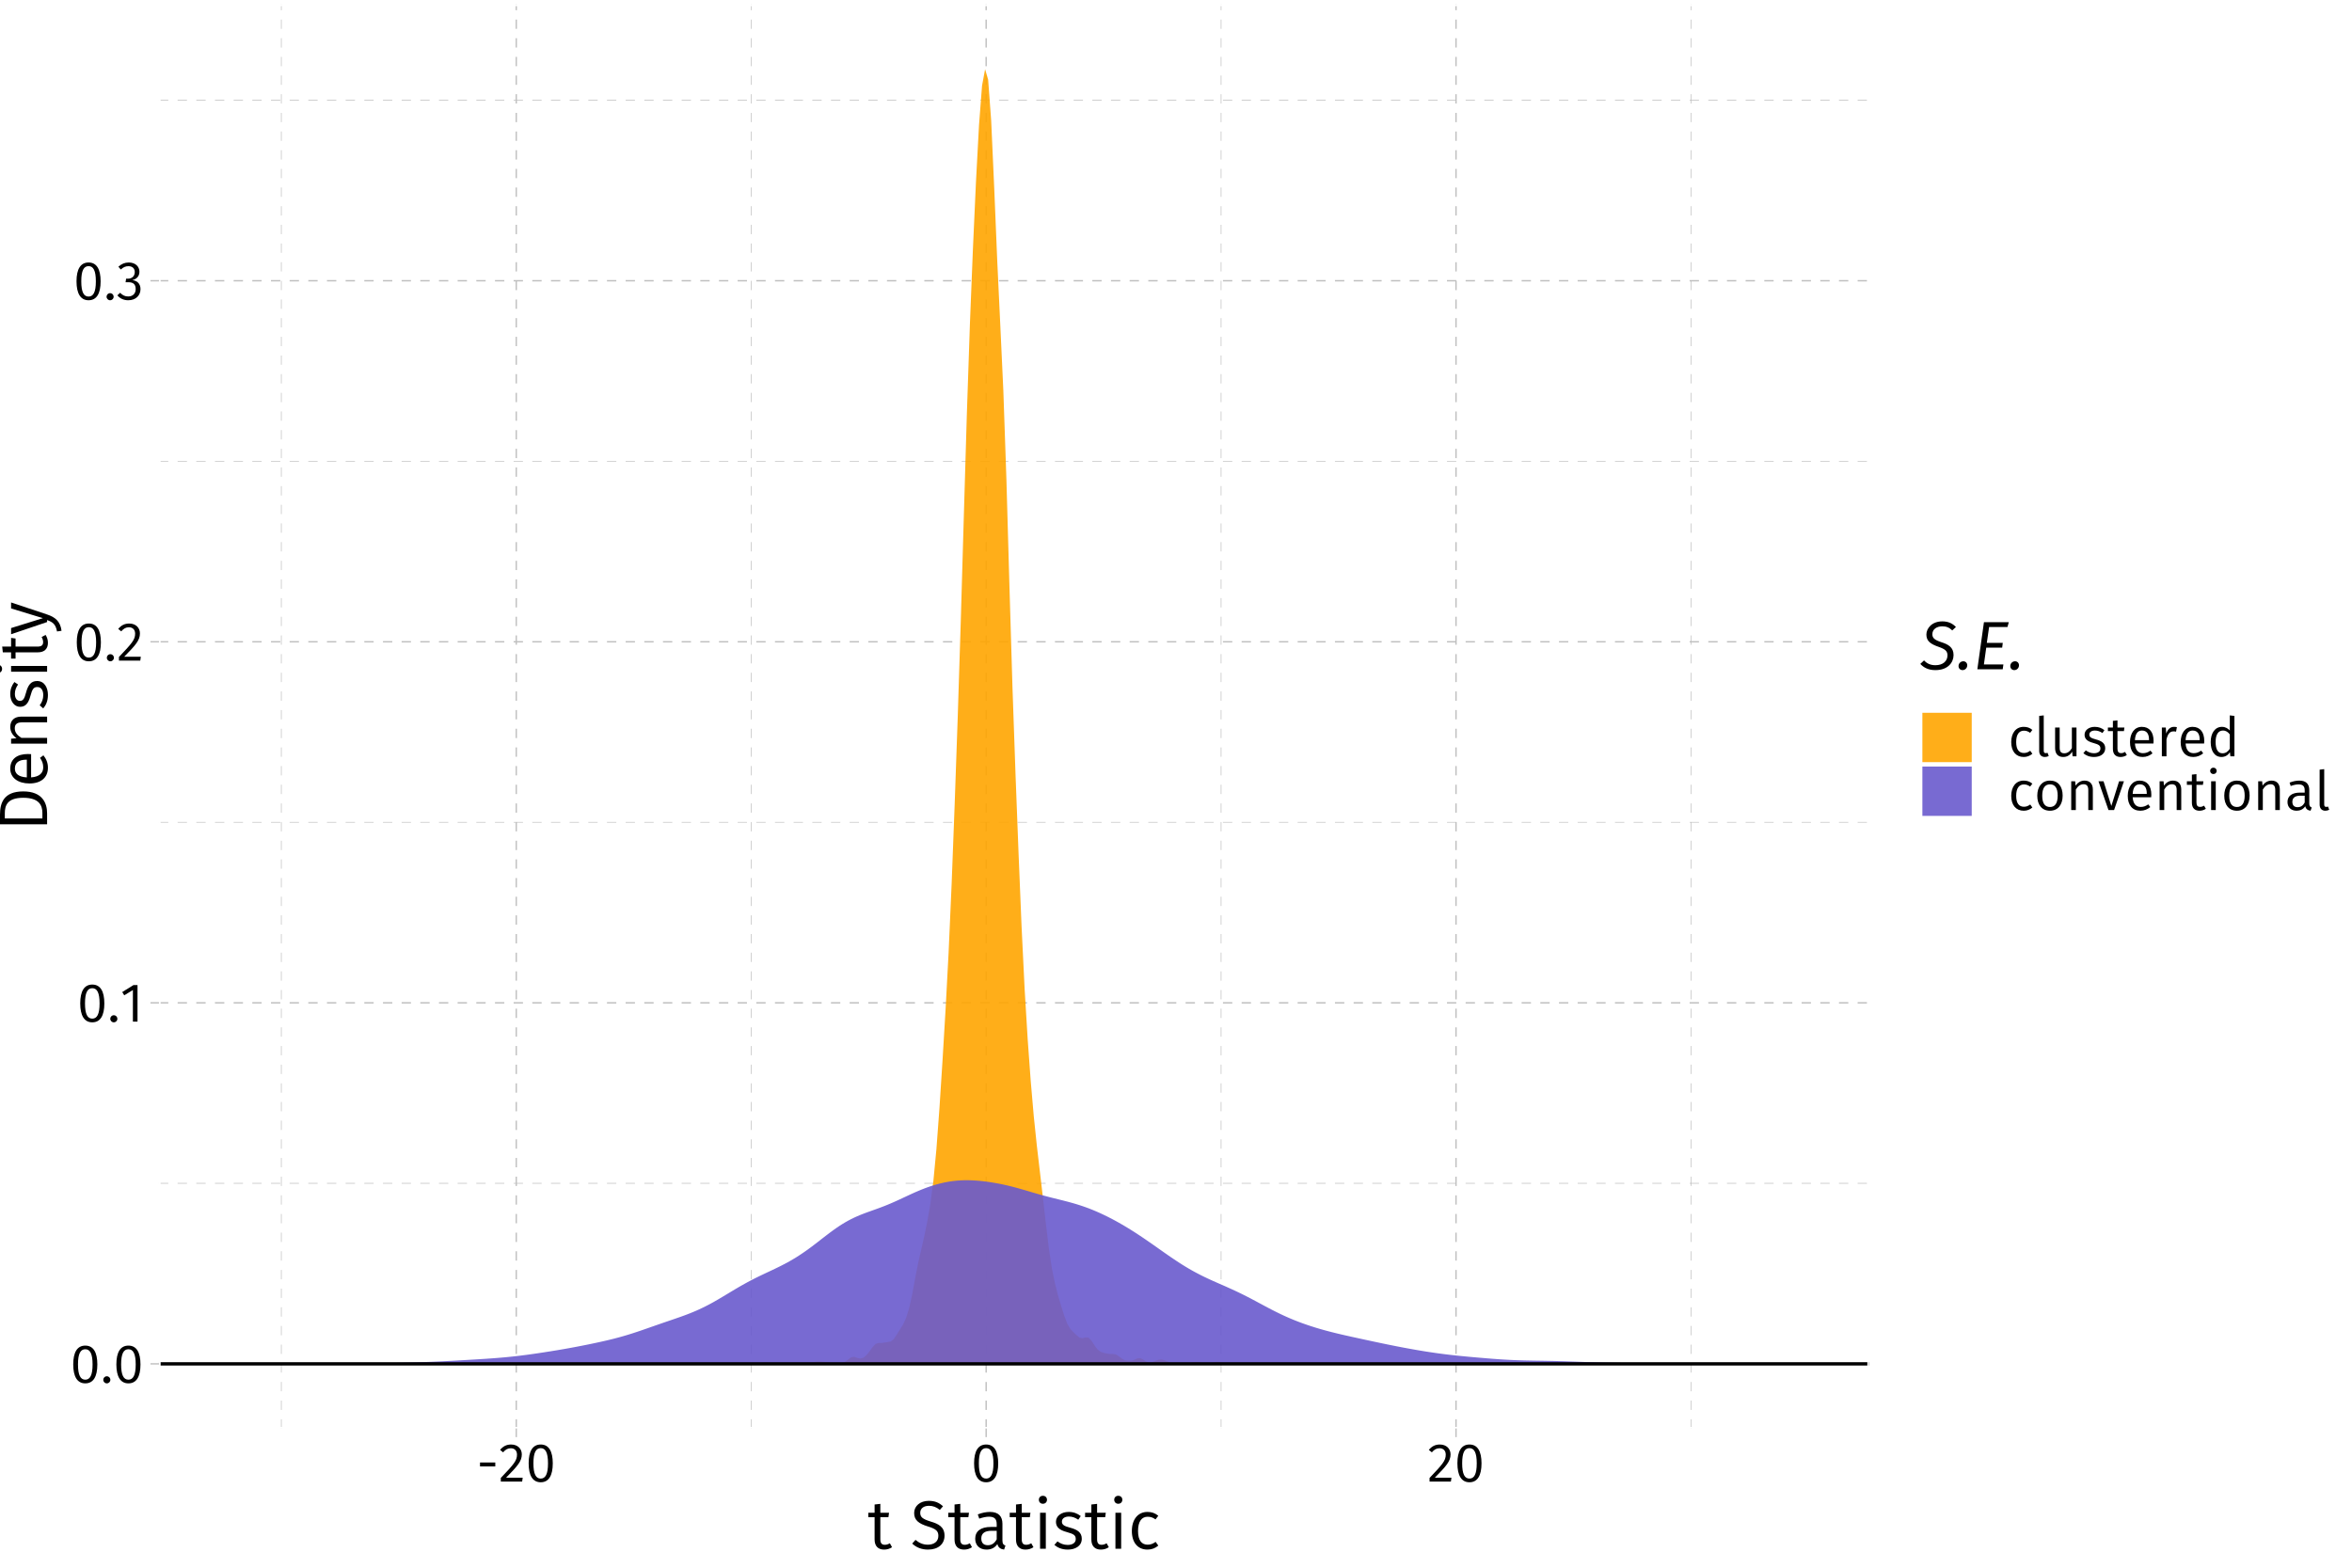 <?xml version="1.0" encoding="UTF-8"?>
<svg xmlns="http://www.w3.org/2000/svg" xmlns:xlink="http://www.w3.org/1999/xlink" width="756pt" height="504pt" viewBox="0 0 756 504" version="1.1">
<defs>
<g>
<symbol overflow="visible" id="glyph0-0">
<path style="stroke:none;" d="M 9.547 -18.469 L 2.156 -18.469 L 2.156 6.156 L 9.547 6.156 Z M 8.609 -17.562 L 8.609 5.25 L 3.125 5.25 L 3.125 -17.562 Z M 5.703 -7.938 C 5.016 -7.938 4.062 -7.719 4.062 -7.25 C 4.062 -7.016 4.219 -6.844 4.484 -6.844 C 4.562 -6.844 4.625 -6.859 4.719 -6.891 C 5.016 -7.031 5.266 -7.094 5.625 -7.094 C 6.516 -7.094 6.703 -6.562 6.703 -5.875 C 6.703 -4.938 6.375 -4.594 5.109 -4.516 L 5.109 -3.047 C 5.109 -2.781 5.312 -2.625 5.547 -2.625 C 5.75 -2.625 5.984 -2.781 5.984 -3.047 L 5.984 -3.828 C 7.156 -4.016 7.656 -4.688 7.656 -5.906 C 7.656 -6.969 7.219 -7.938 5.703 -7.938 Z M 5.547 -2.109 C 5.188 -2.109 4.922 -1.844 4.922 -1.5 C 4.922 -1.125 5.188 -0.844 5.547 -0.844 C 5.891 -0.844 6.156 -1.125 6.156 -1.5 C 6.156 -1.844 5.891 -2.109 5.547 -2.109 Z M 5.547 -2.109 "/>
</symbol>
<symbol overflow="visible" id="glyph0-1">
<path style="stroke:none;" d="M 4.891 -11.922 C 2.312 -11.922 1.016 -9.797 1.016 -5.875 C 1.016 -1.953 2.312 0.219 4.891 0.219 C 7.484 0.219 8.766 -1.953 8.766 -5.859 C 8.766 -9.781 7.484 -11.922 4.891 -11.922 Z M 4.891 -10.75 C 6.406 -10.75 7.234 -9.359 7.234 -5.859 C 7.234 -2.375 6.406 -0.969 4.891 -0.969 C 3.359 -0.969 2.547 -2.375 2.547 -5.875 C 2.547 -9.359 3.359 -10.75 4.891 -10.75 Z M 4.891 -10.75 "/>
</symbol>
<symbol overflow="visible" id="glyph0-2">
<path style="stroke:none;" d="M 2.016 -2.062 C 1.391 -2.062 0.891 -1.547 0.891 -0.938 C 0.891 -0.297 1.391 0.219 2.016 0.219 C 2.688 0.219 3.172 -0.297 3.172 -0.938 C 3.172 -1.547 2.688 -2.062 2.016 -2.062 Z M 2.016 -2.062 "/>
</symbol>
<symbol overflow="visible" id="glyph0-3">
<path style="stroke:none;" d="M 5.562 -11.75 L 4.25 -11.75 L 0.656 -9.516 L 1.297 -8.469 L 4.078 -10.172 L 4.078 0 L 5.562 0 Z M 5.562 -11.75 "/>
</symbol>
<symbol overflow="visible" id="glyph0-4">
<path style="stroke:none;" d="M 4 -11.922 C 2.531 -11.922 1.422 -11.344 0.469 -10.188 L 1.438 -9.406 C 2.219 -10.297 2.906 -10.719 3.922 -10.719 C 5.109 -10.719 5.906 -9.953 5.906 -8.672 C 5.906 -6.719 4.891 -5.578 0.703 -1.172 L 0.703 0 L 7.562 0 L 7.734 -1.25 L 2.391 -1.25 C 6.062 -4.984 7.453 -6.516 7.453 -8.75 C 7.453 -10.562 6.125 -11.922 4 -11.922 Z M 4 -11.922 "/>
</symbol>
<symbol overflow="visible" id="glyph0-5">
<path style="stroke:none;" d="M 3.938 -11.922 C 2.672 -11.922 1.594 -11.469 0.609 -10.562 L 1.391 -9.672 C 2.203 -10.422 2.922 -10.734 3.859 -10.734 C 5.078 -10.734 5.875 -10.031 5.875 -8.875 C 5.875 -7.438 4.875 -6.719 3.688 -6.719 L 3.094 -6.719 L 2.922 -5.578 L 3.781 -5.578 C 5.25 -5.578 6.172 -5.047 6.172 -3.375 C 6.172 -1.953 5.266 -1 3.734 -1 C 2.766 -1 1.969 -1.359 1.172 -2.188 L 0.281 -1.359 C 1.172 -0.297 2.375 0.219 3.781 0.219 C 6.188 0.219 7.719 -1.312 7.719 -3.375 C 7.719 -5.172 6.547 -6.125 5.062 -6.25 C 6.391 -6.547 7.375 -7.438 7.375 -8.953 C 7.375 -10.562 6.141 -11.922 3.938 -11.922 Z M 3.938 -11.922 "/>
</symbol>
<symbol overflow="visible" id="glyph0-6">
<path style="stroke:none;" d="M 1.094 -4.875 L 6 -4.875 L 6 -6.141 L 1.094 -6.141 Z M 1.094 -4.875 "/>
</symbol>
<symbol overflow="visible" id="glyph0-7">
<path style="stroke:none;" d="M 5.047 -9.469 C 2.562 -9.469 1.031 -7.516 1.031 -4.562 C 1.031 -1.562 2.594 0.219 5.047 0.219 C 6.109 0.219 7.031 -0.141 7.828 -0.812 L 7.141 -1.781 C 6.453 -1.297 5.891 -1.062 5.109 -1.062 C 3.594 -1.062 2.625 -2.109 2.625 -4.578 C 2.625 -7.062 3.594 -8.234 5.109 -8.234 C 5.891 -8.234 6.484 -8 7.109 -7.547 L 7.828 -8.484 C 6.984 -9.188 6.125 -9.469 5.047 -9.469 Z M 5.047 -9.469 "/>
</symbol>
<symbol overflow="visible" id="glyph0-8">
<path style="stroke:none;" d="M 3.484 0.219 C 3.938 0.219 4.375 0.094 4.719 -0.094 L 4.328 -1.125 C 4.156 -1.062 3.953 -1.016 3.734 -1.016 C 3.297 -1.016 3.109 -1.281 3.109 -1.797 L 3.109 -13.156 L 1.641 -12.984 L 1.641 -1.766 C 1.641 -0.469 2.359 0.219 3.484 0.219 Z M 3.484 0.219 "/>
</symbol>
<symbol overflow="visible" id="glyph0-9">
<path style="stroke:none;" d="M 8.516 -9.25 L 7.031 -9.25 L 7.031 -2.625 C 6.453 -1.656 5.688 -0.969 4.625 -0.969 C 3.578 -0.969 3.109 -1.453 3.109 -2.781 L 3.109 -9.25 L 1.641 -9.25 L 1.641 -2.625 C 1.641 -0.812 2.594 0.219 4.219 0.219 C 5.562 0.219 6.438 -0.375 7.125 -1.5 L 7.25 0 L 8.516 0 Z M 8.516 -9.25 "/>
</symbol>
<symbol overflow="visible" id="glyph0-10">
<path style="stroke:none;" d="M 4.172 -9.469 C 2.281 -9.469 0.891 -8.406 0.891 -6.953 C 0.891 -5.641 1.688 -4.828 3.672 -4.297 C 5.5 -3.797 5.984 -3.453 5.984 -2.484 C 5.984 -1.547 5.156 -0.984 3.922 -0.984 C 2.891 -0.984 2.047 -1.344 1.281 -1.906 L 0.5 -1 C 1.297 -0.297 2.391 0.219 3.953 0.219 C 5.828 0.219 7.531 -0.688 7.531 -2.562 C 7.531 -4.188 6.438 -4.922 4.484 -5.438 C 2.953 -5.844 2.422 -6.188 2.422 -6.984 C 2.422 -7.781 3.125 -8.281 4.219 -8.281 C 5.109 -8.281 5.812 -8.016 6.641 -7.484 L 7.266 -8.406 C 6.391 -9.078 5.438 -9.469 4.172 -9.469 Z M 4.172 -9.469 "/>
</symbol>
<symbol overflow="visible" id="glyph0-11">
<path style="stroke:none;" d="M 5.719 -1.406 C 5.266 -1.141 4.875 -1.016 4.438 -1.016 C 3.609 -1.016 3.266 -1.484 3.266 -2.453 L 3.266 -8.109 L 5.344 -8.109 L 5.5 -9.25 L 3.266 -9.25 L 3.266 -11.547 L 1.797 -11.391 L 1.797 -9.25 L 0.188 -9.25 L 0.188 -8.109 L 1.797 -8.109 L 1.797 -2.375 C 1.797 -0.688 2.703 0.219 4.234 0.219 C 5.016 0.219 5.688 0 6.281 -0.406 Z M 5.719 -1.406 "/>
</symbol>
<symbol overflow="visible" id="glyph0-12">
<path style="stroke:none;" d="M 8.609 -4.922 C 8.609 -7.719 7.312 -9.469 4.844 -9.469 C 2.484 -9.469 1.031 -7.438 1.031 -4.547 C 1.031 -1.594 2.531 0.219 5.078 0.219 C 6.344 0.219 7.375 -0.234 8.266 -0.953 L 7.625 -1.828 C 6.812 -1.266 6.125 -1 5.188 -1 C 3.781 -1 2.766 -1.875 2.609 -4.109 L 8.562 -4.109 C 8.578 -4.312 8.609 -4.609 8.609 -4.922 Z M 7.141 -5.203 L 2.609 -5.203 C 2.734 -7.375 3.594 -8.281 4.875 -8.281 C 6.406 -8.281 7.141 -7.219 7.141 -5.344 Z M 7.141 -5.203 "/>
</symbol>
<symbol overflow="visible" id="glyph0-13">
<path style="stroke:none;" d="M 5.625 -9.469 C 4.484 -9.469 3.625 -8.75 3.125 -7.312 L 2.984 -9.25 L 1.719 -9.25 L 1.719 0 L 3.203 0 L 3.203 -5.422 C 3.625 -7.203 4.297 -8.016 5.469 -8.016 C 5.812 -8.016 6 -7.984 6.281 -7.922 L 6.547 -9.359 C 6.281 -9.438 5.953 -9.469 5.625 -9.469 Z M 5.625 -9.469 "/>
</symbol>
<symbol overflow="visible" id="glyph0-14">
<path style="stroke:none;" d="M 7.266 -13.156 L 7.266 -8.297 C 6.672 -8.938 5.875 -9.469 4.75 -9.469 C 2.484 -9.469 1.125 -7.422 1.125 -4.594 C 1.125 -1.688 2.375 0.219 4.609 0.219 C 5.781 0.219 6.719 -0.391 7.297 -1.297 L 7.453 0 L 8.75 0 L 8.75 -12.984 Z M 4.906 -0.969 C 3.516 -0.969 2.703 -2.141 2.703 -4.609 C 2.703 -7.078 3.625 -8.281 5.062 -8.281 C 6.031 -8.281 6.703 -7.797 7.266 -7.031 L 7.266 -2.422 C 6.656 -1.5 5.984 -0.969 4.906 -0.969 Z M 4.906 -0.969 "/>
</symbol>
<symbol overflow="visible" id="glyph0-15">
<path style="stroke:none;" d="M 5.125 -9.469 C 2.531 -9.469 1.031 -7.516 1.031 -4.609 C 1.031 -1.672 2.516 0.219 5.109 0.219 C 7.688 0.219 9.188 -1.734 9.188 -4.641 C 9.188 -7.594 7.719 -9.469 5.125 -9.469 Z M 5.125 -8.266 C 6.719 -8.266 7.594 -7.094 7.594 -4.641 C 7.594 -2.156 6.703 -0.984 5.109 -0.984 C 3.5 -0.984 2.625 -2.156 2.625 -4.609 C 2.625 -7.094 3.531 -8.266 5.125 -8.266 Z M 5.125 -8.266 "/>
</symbol>
<symbol overflow="visible" id="glyph0-16">
<path style="stroke:none;" d="M 6.016 -9.469 C 4.766 -9.469 3.797 -8.812 3.109 -7.859 L 2.984 -9.25 L 1.719 -9.25 L 1.719 0 L 3.203 0 L 3.203 -6.594 C 3.828 -7.625 4.578 -8.297 5.672 -8.297 C 6.609 -8.297 7.203 -7.844 7.203 -6.422 L 7.203 0 L 8.672 0 L 8.672 -6.641 C 8.672 -8.391 7.703 -9.469 6.016 -9.469 Z M 6.016 -9.469 "/>
</symbol>
<symbol overflow="visible" id="glyph0-17">
<path style="stroke:none;" d="M 8.375 -9.25 L 6.812 -9.25 L 4.328 -1.312 L 1.812 -9.25 L 0.188 -9.25 L 3.406 0 L 5.203 0 Z M 8.375 -9.25 "/>
</symbol>
<symbol overflow="visible" id="glyph0-18">
<path style="stroke:none;" d="M 2.453 -13.625 C 1.828 -13.625 1.406 -13.172 1.406 -12.594 C 1.406 -12.016 1.828 -11.578 2.453 -11.578 C 3.078 -11.578 3.5 -12.016 3.5 -12.594 C 3.5 -13.172 3.078 -13.625 2.453 -13.625 Z M 3.203 -9.25 L 1.719 -9.25 L 1.719 0 L 3.203 0 Z M 3.203 -9.25 "/>
</symbol>
<symbol overflow="visible" id="glyph0-19">
<path style="stroke:none;" d="M 7.844 -2.125 L 7.844 -6.422 C 7.844 -8.344 6.844 -9.469 4.641 -9.469 C 3.625 -9.469 2.625 -9.25 1.516 -8.828 L 1.875 -7.734 C 2.828 -8.078 3.672 -8.25 4.375 -8.25 C 5.719 -8.25 6.375 -7.719 6.375 -6.344 L 6.375 -5.609 L 4.859 -5.609 C 2.328 -5.609 0.844 -4.562 0.844 -2.594 C 0.844 -0.938 1.938 0.219 3.766 0.219 C 4.906 0.219 5.891 -0.234 6.547 -1.219 C 6.797 -0.281 7.375 0.094 8.266 0.219 L 8.625 -0.828 C 8.125 -1 7.844 -1.266 7.844 -2.125 Z M 4.094 -0.922 C 2.984 -0.922 2.406 -1.531 2.406 -2.656 C 2.406 -3.969 3.328 -4.625 5.047 -4.625 L 6.375 -4.625 L 6.375 -2.422 C 5.844 -1.422 5.109 -0.922 4.094 -0.922 Z M 4.094 -0.922 "/>
</symbol>
<symbol overflow="visible" id="glyph1-0">
<path style="stroke:none;" d="M 11.953 -23.094 L 2.703 -23.094 L 2.703 7.703 L 11.953 7.703 Z M 10.766 -21.953 L 10.766 6.562 L 3.922 6.562 L 3.922 -21.953 Z M 7.125 -9.922 C 6.266 -9.922 5.078 -9.656 5.078 -9.062 C 5.078 -8.781 5.281 -8.562 5.609 -8.562 C 5.703 -8.562 5.781 -8.578 5.891 -8.625 C 6.266 -8.797 6.578 -8.859 7.047 -8.859 C 8.141 -8.859 8.375 -8.203 8.375 -7.344 C 8.375 -6.188 7.969 -5.734 6.375 -5.656 L 6.375 -3.812 C 6.375 -3.469 6.641 -3.281 6.938 -3.281 C 7.188 -3.281 7.484 -3.469 7.484 -3.812 L 7.484 -4.797 C 8.953 -5.016 9.562 -5.859 9.562 -7.391 C 9.562 -8.719 9.016 -9.922 7.125 -9.922 Z M 6.938 -2.641 C 6.484 -2.641 6.156 -2.312 6.156 -1.875 C 6.156 -1.406 6.484 -1.062 6.938 -1.062 C 7.375 -1.062 7.703 -1.406 7.703 -1.875 C 7.703 -2.312 7.375 -2.641 6.938 -2.641 Z M 6.938 -2.641 "/>
</symbol>
<symbol overflow="visible" id="glyph1-1">
<path style="stroke:none;" d="M 7.156 -1.766 C 6.578 -1.438 6.094 -1.281 5.547 -1.281 C 4.516 -1.281 4.094 -1.844 4.094 -3.062 L 4.094 -10.141 L 6.688 -10.141 L 6.891 -11.578 L 4.094 -11.578 L 4.094 -14.438 L 2.25 -14.234 L 2.25 -11.578 L 0.234 -11.578 L 0.234 -10.141 L 2.25 -10.141 L 2.25 -2.969 C 2.25 -0.859 3.391 0.266 5.297 0.266 C 6.266 0.266 7.109 0 7.859 -0.5 Z M 7.156 -1.766 "/>
</symbol>
<symbol overflow="visible" id="glyph1-2">
<path style="stroke:none;" d=""/>
</symbol>
<symbol overflow="visible" id="glyph1-3">
<path style="stroke:none;" d="M 5.922 -15.406 C 3.172 -15.406 1.234 -13.766 1.234 -11.5 C 1.234 -9.203 2.703 -8.078 5.672 -7.172 C 8.266 -6.375 9.016 -5.703 9.016 -4.141 C 9.016 -2.266 7.531 -1.312 5.672 -1.312 C 4 -1.312 2.812 -1.906 1.672 -2.859 L 0.609 -1.672 C 1.875 -0.469 3.547 0.266 5.703 0.266 C 9.016 0.266 11 -1.562 11 -4.203 C 11 -7.047 9.047 -8.016 6.562 -8.75 C 3.828 -9.594 3.188 -10.234 3.188 -11.578 C 3.188 -13.047 4.406 -13.812 6 -13.812 C 7.281 -13.812 8.344 -13.422 9.484 -12.5 L 10.516 -13.656 C 9.281 -14.781 7.984 -15.406 5.922 -15.406 Z M 5.922 -15.406 "/>
</symbol>
<symbol overflow="visible" id="glyph1-4">
<path style="stroke:none;" d="M 9.812 -2.656 L 9.812 -8.031 C 9.812 -10.422 8.562 -11.844 5.812 -11.844 C 4.531 -11.844 3.281 -11.578 1.891 -11.047 L 2.359 -9.688 C 3.547 -10.094 4.594 -10.312 5.484 -10.312 C 7.156 -10.312 7.969 -9.656 7.969 -7.938 L 7.969 -7.016 L 6.078 -7.016 C 2.906 -7.016 1.062 -5.703 1.062 -3.234 C 1.062 -1.172 2.422 0.266 4.703 0.266 C 6.141 0.266 7.375 -0.281 8.188 -1.516 C 8.484 -0.359 9.219 0.109 10.344 0.266 L 10.781 -1.031 C 10.156 -1.25 9.812 -1.578 9.812 -2.656 Z M 5.125 -1.141 C 3.734 -1.141 3.016 -1.906 3.016 -3.328 C 3.016 -4.969 4.156 -5.781 6.312 -5.781 L 7.969 -5.781 L 7.969 -3.031 C 7.297 -1.781 6.375 -1.141 5.125 -1.141 Z M 5.125 -1.141 "/>
</symbol>
<symbol overflow="visible" id="glyph1-5">
<path style="stroke:none;" d="M 3.062 -17.031 C 2.281 -17.031 1.766 -16.484 1.766 -15.75 C 1.766 -15.031 2.281 -14.469 3.062 -14.469 C 3.844 -14.469 4.375 -15.031 4.375 -15.75 C 4.375 -16.484 3.844 -17.031 3.062 -17.031 Z M 4 -11.578 L 2.156 -11.578 L 2.156 0 L 4 0 Z M 4 -11.578 "/>
</symbol>
<symbol overflow="visible" id="glyph1-6">
<path style="stroke:none;" d="M 5.219 -11.844 C 2.859 -11.844 1.125 -10.516 1.125 -8.688 C 1.125 -7.062 2.109 -6.031 4.594 -5.375 C 6.891 -4.75 7.484 -4.312 7.484 -3.109 C 7.484 -1.938 6.453 -1.234 4.906 -1.234 C 3.609 -1.234 2.547 -1.672 1.609 -2.375 L 0.609 -1.25 C 1.625 -0.375 2.984 0.266 4.953 0.266 C 7.281 0.266 9.422 -0.859 9.422 -3.219 C 9.422 -5.234 8.047 -6.156 5.609 -6.797 C 3.703 -7.297 3.031 -7.75 3.031 -8.734 C 3.031 -9.719 3.922 -10.359 5.281 -10.359 C 6.375 -10.359 7.266 -10.031 8.297 -9.344 L 9.094 -10.516 C 7.984 -11.359 6.797 -11.844 5.219 -11.844 Z M 5.219 -11.844 "/>
</symbol>
<symbol overflow="visible" id="glyph1-7">
<path style="stroke:none;" d="M 6.312 -11.844 C 3.219 -11.844 1.297 -9.391 1.297 -5.703 C 1.297 -1.953 3.234 0.266 6.312 0.266 C 7.641 0.266 8.797 -0.172 9.797 -1.016 L 8.938 -2.219 C 8.078 -1.625 7.375 -1.312 6.375 -1.312 C 4.484 -1.312 3.281 -2.641 3.281 -5.719 C 3.281 -8.828 4.484 -10.297 6.375 -10.297 C 7.375 -10.297 8.125 -10.016 8.891 -9.438 L 9.797 -10.609 C 8.734 -11.484 7.656 -11.844 6.312 -11.844 Z M 6.312 -11.844 "/>
</symbol>
<symbol overflow="visible" id="glyph2-0">
<path style="stroke:none;" d="M -23.094 -11.953 L -23.094 -2.703 L 7.703 -2.703 L 7.703 -11.953 Z M -21.953 -10.766 L 6.562 -10.766 L 6.562 -3.922 L -21.953 -3.922 Z M -9.922 -7.125 C -9.922 -6.266 -9.656 -5.078 -9.062 -5.078 C -8.781 -5.078 -8.562 -5.281 -8.562 -5.609 C -8.562 -5.703 -8.578 -5.781 -8.625 -5.891 C -8.797 -6.266 -8.859 -6.578 -8.859 -7.047 C -8.859 -8.141 -8.203 -8.375 -7.344 -8.375 C -6.188 -8.375 -5.734 -7.969 -5.656 -6.375 L -3.812 -6.375 C -3.469 -6.375 -3.281 -6.641 -3.281 -6.938 C -3.281 -7.188 -3.469 -7.484 -3.812 -7.484 L -4.797 -7.484 C -5.016 -8.953 -5.859 -9.562 -7.391 -9.562 C -8.719 -9.562 -9.922 -9.016 -9.922 -7.125 Z M -2.641 -6.938 C -2.641 -6.484 -2.312 -6.156 -1.875 -6.156 C -1.406 -6.156 -1.062 -6.484 -1.062 -6.938 C -1.062 -7.375 -1.406 -7.703 -1.875 -7.703 C -2.312 -7.703 -2.641 -7.375 -2.641 -6.938 Z M -2.641 -6.938 "/>
</symbol>
<symbol overflow="visible" id="glyph2-1">
<path style="stroke:none;" d="M -15.141 -5.391 L -15.141 -2.266 L 0 -2.266 L 0 -5.781 C 0 -9.016 -1.453 -12.844 -7.656 -12.844 C -13.922 -12.844 -15.141 -9.172 -15.141 -5.391 Z M -13.594 -5.781 C -13.594 -8.25 -12.875 -10.797 -7.656 -10.797 C -2.578 -10.797 -1.516 -8.359 -1.516 -5.938 L -1.516 -4.156 L -13.594 -4.156 Z M -13.594 -5.781 "/>
</symbol>
<symbol overflow="visible" id="glyph2-2">
<path style="stroke:none;" d="M -6.156 -10.766 C -9.656 -10.766 -11.844 -9.156 -11.844 -6.047 C -11.844 -3.109 -9.312 -1.297 -5.672 -1.297 C -2 -1.297 0.266 -3.172 0.266 -6.359 C 0.266 -7.938 -0.281 -9.219 -1.188 -10.344 L -2.281 -9.531 C -1.578 -8.516 -1.25 -7.656 -1.25 -6.484 C -1.25 -4.734 -2.359 -3.453 -5.141 -3.25 L -5.141 -10.719 C -5.391 -10.734 -5.766 -10.766 -6.156 -10.766 Z M -6.516 -8.938 L -6.516 -3.25 C -9.219 -3.406 -10.359 -4.484 -10.359 -6.094 C -10.359 -8.016 -9.016 -8.938 -6.688 -8.938 Z M -6.516 -8.938 "/>
</symbol>
<symbol overflow="visible" id="glyph2-3">
<path style="stroke:none;" d="M -11.844 -7.531 C -11.844 -5.969 -11.016 -4.75 -9.828 -3.891 L -11.578 -3.734 L -11.578 -2.156 L 0 -2.156 L 0 -4 L -8.25 -4 C -9.531 -4.797 -10.391 -5.719 -10.391 -7.078 C -10.391 -8.266 -9.812 -9 -8.031 -9 L 0 -9 L 0 -10.844 L -8.297 -10.844 C -10.5 -10.844 -11.844 -9.641 -11.844 -7.531 Z M -11.844 -7.531 "/>
</symbol>
<symbol overflow="visible" id="glyph2-4">
<path style="stroke:none;" d="M -11.844 -5.219 C -11.844 -2.859 -10.516 -1.125 -8.688 -1.125 C -7.062 -1.125 -6.031 -2.109 -5.375 -4.594 C -4.75 -6.891 -4.312 -7.484 -3.109 -7.484 C -1.938 -7.484 -1.234 -6.453 -1.234 -4.906 C -1.234 -3.609 -1.672 -2.547 -2.375 -1.609 L -1.25 -0.609 C -0.375 -1.625 0.266 -2.984 0.266 -4.953 C 0.266 -7.281 -0.859 -9.422 -3.219 -9.422 C -5.234 -9.422 -6.156 -8.047 -6.797 -5.609 C -7.297 -3.703 -7.75 -3.031 -8.734 -3.031 C -9.719 -3.031 -10.359 -3.922 -10.359 -5.281 C -10.359 -6.375 -10.031 -7.266 -9.344 -8.297 L -10.516 -9.094 C -11.359 -7.984 -11.844 -6.797 -11.844 -5.219 Z M -11.844 -5.219 "/>
</symbol>
<symbol overflow="visible" id="glyph2-5">
<path style="stroke:none;" d="M -17.031 -3.062 C -17.031 -2.281 -16.484 -1.766 -15.75 -1.766 C -15.031 -1.766 -14.469 -2.281 -14.469 -3.062 C -14.469 -3.844 -15.031 -4.375 -15.75 -4.375 C -16.484 -4.375 -17.031 -3.844 -17.031 -3.062 Z M -11.578 -4 L -11.578 -2.156 L 0 -2.156 L 0 -4 Z M -11.578 -4 "/>
</symbol>
<symbol overflow="visible" id="glyph2-6">
<path style="stroke:none;" d="M -1.766 -7.156 C -1.438 -6.578 -1.281 -6.094 -1.281 -5.547 C -1.281 -4.516 -1.844 -4.094 -3.062 -4.094 L -10.141 -4.094 L -10.141 -6.688 L -11.578 -6.891 L -11.578 -4.094 L -14.438 -4.094 L -14.234 -2.25 L -11.578 -2.25 L -11.578 -0.234 L -10.141 -0.234 L -10.141 -2.25 L -2.969 -2.25 C -0.859 -2.25 0.266 -3.391 0.266 -5.297 C 0.266 -6.266 0 -7.109 -0.5 -7.859 Z M -1.766 -7.156 "/>
</symbol>
<symbol overflow="visible" id="glyph2-7">
<path style="stroke:none;" d="M -11.578 -10.453 L -11.578 -8.531 L -1.344 -5.406 L -11.578 -2.219 L -11.578 -0.234 L 0 -4.156 L 0 -4.797 C 1.844 -4.109 2.75 -3.469 3.188 -1.125 L 4.641 -1.344 C 4.25 -4.438 2.531 -5.734 0.062 -6.562 Z M -11.578 -10.453 "/>
</symbol>
<symbol overflow="visible" id="glyph3-0">
<path style="stroke:none;" d="M 14.297 -23.094 L 5.125 -23.094 L 0.766 7.703 L 9.938 7.703 Z M 12.938 -21.953 L 8.906 6.562 L 2.141 6.562 L 6.156 -21.953 Z M 7.562 -9.922 C 6.75 -9.922 5.594 -9.719 5.516 -9.172 C 5.453 -8.844 5.672 -8.562 6.047 -8.562 C 6.094 -8.562 6.188 -8.562 6.312 -8.578 C 6.672 -8.781 7 -8.859 7.5 -8.859 C 8.562 -8.859 8.672 -8.266 8.562 -7.453 C 8.375 -6.25 7.875 -5.734 6.266 -5.656 L 6.047 -3.875 C 6 -3.547 6.266 -3.281 6.594 -3.281 C 6.812 -3.281 7.109 -3.406 7.156 -3.734 L 7.328 -4.797 C 8.828 -5.016 9.5 -5.781 9.703 -7.281 C 9.906 -8.641 9.484 -9.922 7.562 -9.922 Z M 6.359 -2.641 C 5.969 -2.641 5.625 -2.375 5.594 -1.984 C 5.5 -1.469 5.812 -1.062 6.297 -1.062 C 6.688 -1.062 7.016 -1.344 7.078 -1.766 C 7.156 -2.25 6.844 -2.641 6.359 -2.641 Z M 6.359 -2.641 "/>
</symbol>
<symbol overflow="visible" id="glyph3-1">
<path style="stroke:none;" d="M 7.125 -15.406 C 3.781 -15.406 2 -13.172 2 -11.172 C 2 -9.062 3.328 -8.125 5.922 -7.219 C 8.031 -6.484 8.781 -5.859 8.781 -4.484 C 8.781 -2.641 7.328 -1.312 4.906 -1.312 C 3.281 -1.312 2.156 -1.875 1.25 -2.859 L 0.047 -1.734 C 1.125 -0.531 2.688 0.266 4.891 0.266 C 9 0.266 10.734 -2.266 10.734 -4.578 C 10.734 -7.109 8.969 -8.031 6.797 -8.719 C 4.578 -9.453 3.922 -10.078 3.922 -11.266 C 3.922 -12.891 5.328 -13.812 7.125 -13.812 C 8.359 -13.812 9.344 -13.469 10.312 -12.5 L 11.5 -13.594 C 10.406 -14.734 9.062 -15.406 7.125 -15.406 Z M 7.125 -15.406 "/>
</symbol>
<symbol overflow="visible" id="glyph3-2">
<path style="stroke:none;" d="M 1.781 0.266 C 2.641 0.266 3.297 -0.438 3.297 -1.281 C 3.297 -2 2.797 -2.578 2.031 -2.578 C 1.188 -2.578 0.5 -1.891 0.5 -1.031 C 0.5 -0.312 1.031 0.266 1.781 0.266 Z M 1.781 0.266 "/>
</symbol>
<symbol overflow="visible" id="glyph3-3">
<path style="stroke:none;" d="M 11.547 -15.141 L 3.562 -15.141 L 1.438 0 L 9.594 0 L 9.812 -1.547 L 3.547 -1.547 L 4.297 -6.953 L 9.422 -6.953 L 9.609 -8.484 L 4.484 -8.484 L 5.219 -13.594 L 11.125 -13.594 Z M 11.547 -15.141 "/>
</symbol>
</g>
<clipPath id="clip1">
  <path d="M 51.098 1.441 L 600.758 1.441 L 600.758 459.281 L 51.098 459.281 Z M 51.098 1.441 "/>
</clipPath>
<clipPath id="clip2">
  <path d="M 51.098 380 L 600.758 380 L 600.758 381 L 51.098 381 Z M 51.098 380 "/>
</clipPath>
<clipPath id="clip3">
  <path d="M 51.098 264 L 600.758 264 L 600.758 265 L 51.098 265 Z M 51.098 264 "/>
</clipPath>
<clipPath id="clip4">
  <path d="M 51.098 148 L 600.758 148 L 600.758 149 L 51.098 149 Z M 51.098 148 "/>
</clipPath>
<clipPath id="clip5">
  <path d="M 51.098 32 L 600.758 32 L 600.758 33 L 51.098 33 Z M 51.098 32 "/>
</clipPath>
<clipPath id="clip6">
  <path d="M 90 1.441 L 91 1.441 L 91 459.281 L 90 459.281 Z M 90 1.441 "/>
</clipPath>
<clipPath id="clip7">
  <path d="M 241 1.441 L 242 1.441 L 242 459.281 L 241 459.281 Z M 241 1.441 "/>
</clipPath>
<clipPath id="clip8">
  <path d="M 392 1.441 L 393 1.441 L 393 459.281 L 392 459.281 Z M 392 1.441 "/>
</clipPath>
<clipPath id="clip9">
  <path d="M 543 1.441 L 544 1.441 L 544 459.281 L 543 459.281 Z M 543 1.441 "/>
</clipPath>
<clipPath id="clip10">
  <path d="M 51.098 438 L 600.758 438 L 600.758 439 L 51.098 439 Z M 51.098 438 "/>
</clipPath>
<clipPath id="clip11">
  <path d="M 51.098 322 L 600.758 322 L 600.758 323 L 51.098 323 Z M 51.098 322 "/>
</clipPath>
<clipPath id="clip12">
  <path d="M 51.098 206 L 600.758 206 L 600.758 207 L 51.098 207 Z M 51.098 206 "/>
</clipPath>
<clipPath id="clip13">
  <path d="M 51.098 90 L 600.758 90 L 600.758 91 L 51.098 91 Z M 51.098 90 "/>
</clipPath>
<clipPath id="clip14">
  <path d="M 165 1.441 L 167 1.441 L 167 459.281 L 165 459.281 Z M 165 1.441 "/>
</clipPath>
<clipPath id="clip15">
  <path d="M 316 1.441 L 318 1.441 L 318 459.281 L 316 459.281 Z M 316 1.441 "/>
</clipPath>
<clipPath id="clip16">
  <path d="M 467 1.441 L 469 1.441 L 469 459.281 L 467 459.281 Z M 467 1.441 "/>
</clipPath>
<clipPath id="clip17">
  <path d="M 51.098 437 L 600.758 437 L 600.758 440 L 51.098 440 Z M 51.098 437 "/>
</clipPath>
<clipPath id="clip18">
  <path d="M 51.098 1.441 L 600.758 1.441 L 600.758 459.281 L 51.098 459.281 Z M 51.098 1.441 "/>
</clipPath>
</defs>
<g id="surface224">
<rect x="0" y="0" width="756" height="504" style="fill:rgb(100%,100%,100%);fill-opacity:1;stroke:none;"/>
<rect x="0" y="0" width="756" height="504" style="fill:rgb(100%,100%,100%);fill-opacity:1;stroke:none;"/>
<g clip-path="url(#clip1)" clip-rule="nonzero">
<path style="fill:none;stroke-width:1.067;stroke-linecap:round;stroke-linejoin:round;stroke:rgb(100%,100%,100%);stroke-opacity:1;stroke-miterlimit:10;" d="M 51.098 459.281 L 600.758 459.281 L 600.758 1.441 L 51.098 1.441 Z M 51.098 459.281 "/>
</g>
<g clip-path="url(#clip2)" clip-rule="nonzero">
<path style="fill:none;stroke-width:0.213;stroke-linecap:butt;stroke-linejoin:round;stroke:rgb(74.51%,74.51%,74.51%);stroke-opacity:1;stroke-dasharray:3,3;stroke-miterlimit:10;" d="M 51.098 380.434 L 600.758 380.434 "/>
</g>
<g clip-path="url(#clip3)" clip-rule="nonzero">
<path style="fill:none;stroke-width:0.213;stroke-linecap:butt;stroke-linejoin:round;stroke:rgb(74.51%,74.51%,74.51%);stroke-opacity:1;stroke-dasharray:3,3;stroke-miterlimit:10;" d="M 51.098 264.363 L 600.758 264.363 "/>
</g>
<g clip-path="url(#clip4)" clip-rule="nonzero">
<path style="fill:none;stroke-width:0.213;stroke-linecap:butt;stroke-linejoin:round;stroke:rgb(74.51%,74.51%,74.51%);stroke-opacity:1;stroke-dasharray:3,3;stroke-miterlimit:10;" d="M 51.098 148.293 L 600.758 148.293 "/>
</g>
<g clip-path="url(#clip5)" clip-rule="nonzero">
<path style="fill:none;stroke-width:0.213;stroke-linecap:butt;stroke-linejoin:round;stroke:rgb(74.51%,74.51%,74.51%);stroke-opacity:1;stroke-dasharray:3,3;stroke-miterlimit:10;" d="M 51.098 32.223 L 600.758 32.223 "/>
</g>
<g clip-path="url(#clip6)" clip-rule="nonzero">
<path style="fill:none;stroke-width:0.213;stroke-linecap:butt;stroke-linejoin:round;stroke:rgb(74.51%,74.51%,74.51%);stroke-opacity:1;stroke-dasharray:3,3;stroke-miterlimit:10;" d="M 90.43 459.281 L 90.43 1.441 "/>
</g>
<g clip-path="url(#clip7)" clip-rule="nonzero">
<path style="fill:none;stroke-width:0.213;stroke-linecap:butt;stroke-linejoin:round;stroke:rgb(74.51%,74.51%,74.51%);stroke-opacity:1;stroke-dasharray:3,3;stroke-miterlimit:10;" d="M 241.461 459.281 L 241.461 1.441 "/>
</g>
<g clip-path="url(#clip8)" clip-rule="nonzero">
<path style="fill:none;stroke-width:0.213;stroke-linecap:butt;stroke-linejoin:round;stroke:rgb(74.51%,74.51%,74.51%);stroke-opacity:1;stroke-dasharray:3,3;stroke-miterlimit:10;" d="M 392.492 459.281 L 392.492 1.441 "/>
</g>
<g clip-path="url(#clip9)" clip-rule="nonzero">
<path style="fill:none;stroke-width:0.213;stroke-linecap:butt;stroke-linejoin:round;stroke:rgb(74.51%,74.51%,74.51%);stroke-opacity:1;stroke-dasharray:3,3;stroke-miterlimit:10;" d="M 543.523 459.281 L 543.523 1.441 "/>
</g>
<g clip-path="url(#clip10)" clip-rule="nonzero">
<path style="fill:none;stroke-width:0.427;stroke-linecap:butt;stroke-linejoin:round;stroke:rgb(74.51%,74.51%,74.51%);stroke-opacity:1;stroke-dasharray:3,3;stroke-miterlimit:10;" d="M 51.098 438.469 L 600.758 438.469 "/>
</g>
<g clip-path="url(#clip11)" clip-rule="nonzero">
<path style="fill:none;stroke-width:0.427;stroke-linecap:butt;stroke-linejoin:round;stroke:rgb(74.51%,74.51%,74.51%);stroke-opacity:1;stroke-dasharray:3,3;stroke-miterlimit:10;" d="M 51.098 322.398 L 600.758 322.398 "/>
</g>
<g clip-path="url(#clip12)" clip-rule="nonzero">
<path style="fill:none;stroke-width:0.427;stroke-linecap:butt;stroke-linejoin:round;stroke:rgb(74.51%,74.51%,74.51%);stroke-opacity:1;stroke-dasharray:3,3;stroke-miterlimit:10;" d="M 51.098 206.328 L 600.758 206.328 "/>
</g>
<g clip-path="url(#clip13)" clip-rule="nonzero">
<path style="fill:none;stroke-width:0.427;stroke-linecap:butt;stroke-linejoin:round;stroke:rgb(74.51%,74.51%,74.51%);stroke-opacity:1;stroke-dasharray:3,3;stroke-miterlimit:10;" d="M 51.098 90.258 L 600.758 90.258 "/>
</g>
<g clip-path="url(#clip14)" clip-rule="nonzero">
<path style="fill:none;stroke-width:0.427;stroke-linecap:butt;stroke-linejoin:round;stroke:rgb(74.51%,74.51%,74.51%);stroke-opacity:1;stroke-dasharray:3,3;stroke-miterlimit:10;" d="M 165.945 459.281 L 165.945 1.441 "/>
</g>
<g clip-path="url(#clip15)" clip-rule="nonzero">
<path style="fill:none;stroke-width:0.427;stroke-linecap:butt;stroke-linejoin:round;stroke:rgb(74.51%,74.51%,74.51%);stroke-opacity:1;stroke-dasharray:3,3;stroke-miterlimit:10;" d="M 316.977 459.281 L 316.977 1.441 "/>
</g>
<g clip-path="url(#clip16)" clip-rule="nonzero">
<path style="fill:none;stroke-width:0.427;stroke-linecap:butt;stroke-linejoin:round;stroke:rgb(74.51%,74.51%,74.51%);stroke-opacity:1;stroke-dasharray:3,3;stroke-miterlimit:10;" d="M 468.008 459.281 L 468.008 1.441 "/>
</g>
<path style=" stroke:none;fill-rule:nonzero;fill:rgb(100%,64.706%,0%);fill-opacity:0.902;" d="M 76.082 438.469 L 230.586 438.469 L 231.562 438.465 L 232.543 438.449 L 233.52 438.387 L 234.496 438.27 L 235.477 438.148 L 236.453 438.098 L 237.43 438.113 L 238.41 438.211 L 239.387 438.336 L 240.363 438.426 L 241.344 438.457 L 242.32 438.453 L 243.297 438.387 L 244.277 438.215 L 245.254 438.02 L 246.23 437.984 L 247.211 438.141 L 248.188 438.328 L 249.164 438.43 L 250.145 438.457 L 251.121 438.438 L 252.098 438.367 L 253.078 438.246 L 254.055 438.121 L 255.031 438.055 L 256.012 438.059 L 256.988 438.082 L 257.965 438.082 L 258.945 438.062 L 259.922 438.031 L 260.898 437.965 L 261.879 437.844 L 262.855 437.742 L 263.832 437.742 L 264.812 437.816 L 265.789 437.941 L 266.766 438.078 L 267.746 438.152 L 268.723 438.203 L 269.699 438.266 L 270.68 438.195 L 271.656 437.805 L 272.633 437.055 L 273.613 436.34 L 274.59 436.215 L 275.566 436.562 L 276.547 436.773 L 277.523 436.484 L 278.5 435.664 L 279.48 434.461 L 280.457 433.098 L 281.434 432.059 L 282.414 431.746 L 283.391 431.75 L 284.367 431.605 L 285.348 431.461 L 286.324 431.27 L 287.301 430.473 L 288.281 429.004 L 289.258 427.449 L 290.234 425.891 L 291.215 423.781 L 292.191 420.68 L 293.168 416.293 L 294.148 411.004 L 295.125 406.027 L 296.102 401.746 L 297.082 397.453 L 298.059 392.699 L 299.035 387.094 L 300.016 379.668 L 300.992 369.434 L 301.969 356.238 L 302.949 341.016 L 303.926 324.715 L 304.902 306.367 L 305.883 284.188 L 306.859 258.605 L 307.836 230.734 L 308.816 199.84 L 309.793 166.219 L 310.77 133.25 L 311.75 104.387 L 312.727 80.012 L 313.703 58.508 L 314.684 40.215 L 315.66 27.531 L 316.637 22.25 L 317.617 25.586 L 318.594 38.754 L 319.57 60.391 L 320.551 84.027 L 321.527 104.594 L 322.504 125.602 L 323.484 153.945 L 324.461 188.352 L 325.438 220.969 L 326.418 248.938 L 327.395 274.383 L 328.371 298.012 L 329.352 318.082 L 330.328 334.125 L 331.305 347.547 L 332.285 358.871 L 333.262 368.258 L 334.238 376.59 L 335.219 384.941 L 336.195 393.574 L 337.172 401.629 L 338.152 408.012 L 339.129 412.742 L 340.105 416.531 L 341.086 419.855 L 342.062 422.922 L 343.039 425.523 L 344.02 427.227 L 344.996 428.25 L 345.973 429.195 L 346.953 430.016 L 347.93 430.238 L 348.906 429.965 L 349.887 430.031 L 350.863 431.039 L 351.84 432.586 L 352.82 433.871 L 353.797 434.59 L 354.773 434.914 L 355.754 435.137 L 356.73 435.289 L 357.707 435.301 L 358.688 435.445 L 359.664 436.043 L 360.641 436.816 L 361.621 437.32 L 362.598 437.488 L 363.574 437.449 L 364.555 437.168 L 365.531 436.742 L 366.508 436.637 L 367.488 437.105 L 368.465 437.75 L 369.441 438.039 L 370.422 437.883 L 371.398 437.496 L 372.375 437.145 L 373.355 437.055 L 374.332 437.301 L 375.309 437.707 L 376.289 438.043 L 377.266 438.227 L 378.246 438.246 L 379.223 438.199 L 380.199 438.227 L 381.18 438.281 L 382.156 438.219 L 383.133 438.023 L 384.113 437.848 L 385.09 437.848 L 386.066 438.031 L 387.047 438.25 L 388.023 438.348 L 389 438.258 L 389.98 438.031 L 390.957 437.824 L 391.934 437.828 L 392.914 438.035 L 393.891 438.266 L 394.867 438.406 L 395.848 438.457 L 396.824 438.469 L 575.773 438.469 Z M 76.082 438.469 "/>
<path style=" stroke:none;fill-rule:nonzero;fill:rgb(41.569%,35.294%,80.392%);fill-opacity:0.902;" d="M 76.082 438.402 L 77.062 438.402 L 78.039 438.398 L 79.016 438.398 L 79.996 438.395 L 82.93 438.395 L 83.906 438.398 L 85.863 438.398 L 86.84 438.402 L 88.797 438.402 L 89.773 438.406 L 90.75 438.406 L 91.73 438.402 L 93.684 438.402 L 94.664 438.398 L 96.617 438.391 L 97.598 438.387 L 98.574 438.379 L 99.551 438.375 L 100.531 438.367 L 101.508 438.363 L 102.484 438.355 L 103.465 438.352 L 105.418 438.344 L 106.398 438.34 L 107.375 438.336 L 109.332 438.336 L 110.309 438.332 L 113.242 438.332 L 114.219 438.328 L 115.199 438.328 L 117.152 438.32 L 118.133 438.316 L 119.109 438.309 L 120.086 438.297 L 121.066 438.289 L 122.043 438.273 L 123.02 438.262 L 124 438.242 L 124.977 438.227 L 125.953 438.203 L 126.934 438.184 L 128.887 438.137 L 129.867 438.109 L 131.82 438.055 L 132.801 438.023 L 134.754 437.961 L 135.734 437.926 L 136.711 437.891 L 137.688 437.852 L 138.668 437.812 L 140.621 437.727 L 141.602 437.68 L 142.578 437.633 L 143.555 437.582 L 144.535 437.531 L 145.512 437.48 L 146.488 437.426 L 147.469 437.367 L 148.445 437.312 L 149.422 437.254 L 150.402 437.195 L 152.355 437.078 L 153.336 437.02 L 155.289 436.895 L 156.27 436.832 L 157.246 436.762 L 158.223 436.695 L 159.203 436.621 L 160.18 436.543 L 161.156 436.461 L 162.137 436.375 L 163.113 436.281 L 164.09 436.184 L 165.07 436.082 L 167.023 435.855 L 168.004 435.734 L 168.98 435.609 L 169.957 435.477 L 170.938 435.34 L 171.914 435.203 L 172.891 435.059 L 173.871 434.91 L 174.848 434.762 L 175.824 434.609 L 176.805 434.457 L 178.758 434.137 L 179.738 433.973 L 181.691 433.637 L 182.672 433.461 L 184.625 433.102 L 185.605 432.914 L 186.582 432.727 L 187.559 432.535 L 188.539 432.34 L 189.516 432.141 L 190.492 431.938 L 191.473 431.73 L 192.449 431.52 L 193.426 431.305 L 194.406 431.082 L 195.383 430.855 L 196.359 430.617 L 197.34 430.375 L 198.316 430.117 L 199.293 429.855 L 200.273 429.578 L 201.25 429.293 L 202.227 428.996 L 203.207 428.688 L 204.184 428.371 L 205.16 428.047 L 206.141 427.715 L 208.094 427.035 L 209.074 426.691 L 210.051 426.348 L 211.027 426.008 L 212.008 425.668 L 212.984 425.328 L 213.961 424.992 L 214.941 424.66 L 215.918 424.328 L 216.895 423.992 L 217.875 423.652 L 218.852 423.309 L 219.828 422.957 L 220.809 422.59 L 221.785 422.211 L 222.762 421.812 L 223.742 421.398 L 224.719 420.961 L 225.695 420.5 L 226.676 420.02 L 227.652 419.52 L 228.629 418.996 L 229.609 418.453 L 230.586 417.891 L 231.562 417.316 L 232.543 416.734 L 233.52 416.148 L 234.496 415.559 L 235.477 414.969 L 236.453 414.387 L 237.43 413.812 L 238.41 413.25 L 239.387 412.703 L 240.363 412.168 L 241.344 411.648 L 242.32 411.145 L 243.297 410.656 L 244.277 410.176 L 246.23 409.246 L 247.211 408.789 L 248.188 408.328 L 249.164 407.863 L 250.145 407.387 L 251.121 406.902 L 252.098 406.398 L 253.078 405.879 L 254.055 405.328 L 255.031 404.758 L 256.012 404.16 L 256.988 403.535 L 257.965 402.883 L 258.945 402.207 L 259.922 401.508 L 260.898 400.785 L 261.879 400.043 L 262.855 399.293 L 263.832 398.531 L 264.812 397.773 L 265.789 397.023 L 266.766 396.281 L 267.746 395.559 L 268.723 394.863 L 269.699 394.199 L 270.68 393.57 L 271.656 392.98 L 272.633 392.43 L 273.613 391.918 L 274.59 391.441 L 275.566 391 L 276.547 390.586 L 277.523 390.203 L 278.5 389.836 L 279.48 389.484 L 280.457 389.133 L 281.434 388.785 L 282.414 388.43 L 283.391 388.062 L 284.367 387.688 L 285.348 387.293 L 286.324 386.883 L 287.301 386.457 L 288.281 386.016 L 289.258 385.566 L 290.234 385.113 L 291.215 384.656 L 293.168 383.75 L 294.148 383.312 L 295.125 382.891 L 296.102 382.484 L 297.082 382.098 L 298.059 381.734 L 299.035 381.395 L 300.016 381.078 L 300.992 380.789 L 301.969 380.527 L 302.949 380.293 L 303.926 380.086 L 304.902 379.91 L 305.883 379.758 L 306.859 379.637 L 307.836 379.543 L 308.816 379.48 L 309.793 379.441 L 310.77 379.43 L 311.75 379.445 L 312.727 379.484 L 313.703 379.543 L 314.684 379.621 L 315.66 379.715 L 316.637 379.828 L 317.617 379.957 L 318.594 380.105 L 319.57 380.266 L 320.551 380.438 L 321.527 380.629 L 322.504 380.832 L 323.484 381.047 L 324.461 381.277 L 325.438 381.523 L 326.418 381.781 L 327.395 382.051 L 328.371 382.328 L 329.352 382.609 L 331.305 383.188 L 332.285 383.473 L 333.262 383.758 L 334.238 384.035 L 335.219 384.305 L 336.195 384.566 L 337.172 384.824 L 338.152 385.074 L 340.105 385.559 L 341.086 385.801 L 342.062 386.047 L 343.039 386.301 L 344.02 386.562 L 344.996 386.836 L 345.973 387.125 L 346.953 387.43 L 347.93 387.754 L 348.906 388.094 L 349.887 388.453 L 350.863 388.836 L 351.84 389.238 L 352.82 389.66 L 353.797 390.098 L 354.773 390.559 L 355.754 391.031 L 356.73 391.527 L 357.707 392.035 L 358.688 392.562 L 359.664 393.109 L 360.641 393.668 L 361.621 394.242 L 362.598 394.832 L 363.574 395.438 L 364.555 396.055 L 365.531 396.688 L 366.508 397.332 L 367.488 397.988 L 368.465 398.656 L 369.441 399.332 L 370.422 400.012 L 372.375 401.387 L 373.355 402.078 L 374.332 402.766 L 375.309 403.449 L 376.289 404.125 L 377.266 404.785 L 378.246 405.438 L 379.223 406.074 L 380.199 406.695 L 381.18 407.297 L 382.156 407.879 L 383.133 408.438 L 384.113 408.977 L 385.09 409.496 L 386.066 409.996 L 387.047 410.48 L 388.023 410.945 L 389 411.398 L 389.98 411.844 L 390.957 412.277 L 391.934 412.707 L 392.914 413.133 L 393.891 413.562 L 394.867 414 L 395.848 414.441 L 396.824 414.891 L 397.801 415.352 L 398.781 415.82 L 399.758 416.305 L 400.734 416.801 L 401.715 417.309 L 402.691 417.82 L 403.668 418.34 L 404.648 418.867 L 406.602 419.914 L 407.582 420.434 L 408.559 420.945 L 409.535 421.445 L 410.516 421.934 L 411.492 422.41 L 412.469 422.871 L 413.449 423.316 L 414.426 423.746 L 415.402 424.156 L 416.383 424.555 L 417.359 424.934 L 418.336 425.301 L 419.316 425.652 L 420.293 425.988 L 421.27 426.316 L 422.25 426.629 L 423.227 426.934 L 424.203 427.223 L 425.184 427.5 L 426.16 427.77 L 427.137 428.031 L 428.117 428.281 L 429.094 428.527 L 430.07 428.762 L 431.051 428.996 L 432.027 429.223 L 433.004 429.441 L 433.984 429.66 L 434.961 429.879 L 435.938 430.09 L 436.918 430.305 L 437.895 430.516 L 438.871 430.73 L 439.852 430.938 L 441.805 431.359 L 442.785 431.566 L 443.762 431.773 L 444.738 431.977 L 445.719 432.18 L 446.695 432.379 L 447.672 432.574 L 448.652 432.77 L 449.629 432.961 L 450.605 433.148 L 451.586 433.332 L 452.562 433.512 L 453.539 433.688 L 454.52 433.863 L 455.496 434.035 L 456.473 434.199 L 457.453 434.363 L 458.43 434.52 L 459.406 434.672 L 460.387 434.816 L 461.363 434.961 L 462.34 435.098 L 463.32 435.227 L 464.297 435.355 L 465.273 435.473 L 466.254 435.59 L 467.23 435.699 L 468.207 435.805 L 469.188 435.902 L 470.164 436 L 471.141 436.094 L 472.121 436.188 L 473.098 436.277 L 474.074 436.363 L 475.055 436.449 L 477.008 436.613 L 477.988 436.695 L 479.941 436.852 L 480.922 436.922 L 481.898 436.992 L 482.875 437.055 L 483.855 437.113 L 484.832 437.168 L 485.809 437.219 L 486.789 437.262 L 487.766 437.301 L 488.742 437.332 L 489.723 437.363 L 490.699 437.387 L 491.676 437.406 L 492.656 437.426 L 494.609 437.457 L 495.59 437.473 L 496.566 437.488 L 497.543 437.508 L 498.523 437.527 L 499.5 437.547 L 500.477 437.574 L 501.457 437.602 L 502.434 437.629 L 503.41 437.66 L 504.391 437.695 L 505.367 437.727 L 506.344 437.762 L 507.324 437.797 L 509.277 437.867 L 510.258 437.902 L 512.211 437.965 L 513.191 437.992 L 515.145 438.047 L 516.125 438.07 L 517.102 438.094 L 518.078 438.113 L 519.059 438.133 L 520.035 438.152 L 521.012 438.168 L 521.992 438.18 L 522.969 438.195 L 523.945 438.207 L 524.926 438.219 L 525.902 438.227 L 526.879 438.238 L 527.859 438.246 L 528.836 438.254 L 529.812 438.266 L 530.793 438.273 L 532.746 438.289 L 533.727 438.297 L 534.703 438.309 L 535.68 438.316 L 536.66 438.324 L 537.637 438.336 L 538.613 438.344 L 539.594 438.352 L 541.547 438.367 L 542.527 438.375 L 543.504 438.379 L 544.48 438.387 L 545.461 438.391 L 547.414 438.398 L 548.395 438.402 L 549.371 438.406 L 550.348 438.406 L 551.328 438.41 L 552.305 438.41 L 553.281 438.414 L 554.262 438.414 L 555.238 438.418 L 557.195 438.418 L 558.172 438.422 L 559.148 438.422 L 560.129 438.426 L 563.062 438.426 L 564.039 438.43 L 568.93 438.43 L 569.906 438.426 L 575.773 438.426 L 575.773 438.469 L 76.082 438.469 Z M 76.082 438.402 "/>
<g clip-path="url(#clip17)" clip-rule="nonzero">
<path style="fill:none;stroke-width:1.067;stroke-linecap:butt;stroke-linejoin:round;stroke:rgb(0%,0%,0%);stroke-opacity:1;stroke-miterlimit:10;" d="M 51.098 438.469 L 600.758 438.469 "/>
</g>
<g clip-path="url(#clip18)" clip-rule="nonzero">
<path style="fill:none;stroke-width:1.067;stroke-linecap:round;stroke-linejoin:round;stroke:rgb(100%,100%,100%);stroke-opacity:1;stroke-miterlimit:10;" d="M 51.098 459.281 L 600.758 459.281 L 600.758 1.441 L 51.098 1.441 Z M 51.098 459.281 "/>
</g>
<g style="fill:rgb(0%,0%,0%);fill-opacity:1;">
  <use xlink:href="#glyph0-1" x="22.523" y="444.523"/>
  <use xlink:href="#glyph0-2" x="32.306" y="444.523"/>
  <use xlink:href="#glyph0-1" x="36.387" y="444.523"/>
</g>
<g style="fill:rgb(0%,0%,0%);fill-opacity:1;">
  <use xlink:href="#glyph0-1" x="24.773" y="328.453"/>
  <use xlink:href="#glyph0-2" x="34.556" y="328.453"/>
  <use xlink:href="#glyph0-3" x="38.637" y="328.453"/>
</g>
<g style="fill:rgb(0%,0%,0%);fill-opacity:1;">
  <use xlink:href="#glyph0-1" x="23.664" y="212.383"/>
  <use xlink:href="#glyph0-2" x="33.446" y="212.383"/>
  <use xlink:href="#glyph0-4" x="37.528" y="212.383"/>
</g>
<g style="fill:rgb(0%,0%,0%);fill-opacity:1;">
  <use xlink:href="#glyph0-1" x="23.578" y="96.312"/>
  <use xlink:href="#glyph0-2" x="33.36" y="96.312"/>
  <use xlink:href="#glyph0-5" x="37.442" y="96.312"/>
</g>
<path style="fill:none;stroke-width:0.427;stroke-linecap:butt;stroke-linejoin:round;stroke:rgb(74.51%,74.51%,74.51%);stroke-opacity:1;stroke-miterlimit:10;" d="M 48.359 438.469 L 51.098 438.469 "/>
<path style="fill:none;stroke-width:0.427;stroke-linecap:butt;stroke-linejoin:round;stroke:rgb(74.51%,74.51%,74.51%);stroke-opacity:1;stroke-miterlimit:10;" d="M 48.359 322.398 L 51.098 322.398 "/>
<path style="fill:none;stroke-width:0.427;stroke-linecap:butt;stroke-linejoin:round;stroke:rgb(74.51%,74.51%,74.51%);stroke-opacity:1;stroke-miterlimit:10;" d="M 48.359 206.328 L 51.098 206.328 "/>
<path style="fill:none;stroke-width:0.427;stroke-linecap:butt;stroke-linejoin:round;stroke:rgb(74.51%,74.51%,74.51%);stroke-opacity:1;stroke-miterlimit:10;" d="M 48.359 90.258 L 51.098 90.258 "/>
<path style="fill:none;stroke-width:0.427;stroke-linecap:butt;stroke-linejoin:round;stroke:rgb(74.51%,74.51%,74.51%);stroke-opacity:1;stroke-miterlimit:10;" d="M 165.945 462.02 L 165.945 459.281 "/>
<path style="fill:none;stroke-width:0.427;stroke-linecap:butt;stroke-linejoin:round;stroke:rgb(74.51%,74.51%,74.51%);stroke-opacity:1;stroke-miterlimit:10;" d="M 316.977 462.02 L 316.977 459.281 "/>
<path style="fill:none;stroke-width:0.427;stroke-linecap:butt;stroke-linejoin:round;stroke:rgb(74.51%,74.51%,74.51%);stroke-opacity:1;stroke-miterlimit:10;" d="M 468.008 462.02 L 468.008 459.281 "/>
<g style="fill:rgb(0%,0%,0%);fill-opacity:1;">
  <use xlink:href="#glyph0-6" x="153.199" y="476.32"/>
  <use xlink:href="#glyph0-4" x="160.272" y="476.32"/>
  <use xlink:href="#glyph0-1" x="168.911" y="476.32"/>
</g>
<g style="fill:rgb(0%,0%,0%);fill-opacity:1;">
  <use xlink:href="#glyph0-1" x="312.086" y="476.32"/>
</g>
<g style="fill:rgb(0%,0%,0%);fill-opacity:1;">
  <use xlink:href="#glyph0-4" x="458.797" y="476.32"/>
  <use xlink:href="#glyph0-1" x="467.435" y="476.32"/>
</g>
<g style="fill:rgb(0%,0%,0%);fill-opacity:1;">
  <use xlink:href="#glyph1-1" x="278.871" y="497.918"/>
  <use xlink:href="#glyph1-2" x="286.703" y="497.918"/>
  <use xlink:href="#glyph1-3" x="292.599" y="497.918"/>
  <use xlink:href="#glyph1-1" x="304.567" y="497.918"/>
  <use xlink:href="#glyph1-4" x="312.399" y="497.918"/>
  <use xlink:href="#glyph1-1" x="324.323" y="497.918"/>
  <use xlink:href="#glyph1-5" x="332.155" y="497.918"/>
  <use xlink:href="#glyph1-6" x="338.293" y="497.918"/>
  <use xlink:href="#glyph1-1" x="348.545" y="497.918"/>
  <use xlink:href="#glyph1-5" x="356.377" y="497.918"/>
  <use xlink:href="#glyph1-7" x="362.515" y="497.918"/>
</g>
<g style="fill:rgb(0%,0%,0%);fill-opacity:1;">
  <use xlink:href="#glyph2-1" x="15.141" y="267.277"/>
  <use xlink:href="#glyph2-2" x="15.141" y="253.175"/>
  <use xlink:href="#glyph2-3" x="15.141" y="241.229"/>
  <use xlink:href="#glyph2-4" x="15.141" y="228.359"/>
  <use xlink:href="#glyph2-5" x="15.141" y="218.107"/>
  <use xlink:href="#glyph2-6" x="15.141" y="211.969"/>
  <use xlink:href="#glyph2-7" x="15.141" y="204.137"/>
</g>
<path style=" stroke:none;fill-rule:nonzero;fill:rgb(100%,100%,100%);fill-opacity:1;" d="M 611.715 268.488 L 754.559 268.488 L 754.559 192.23 L 611.715 192.23 Z M 611.715 268.488 "/>
<g style="fill:rgb(0%,0%,0%);fill-opacity:1;">
  <use xlink:href="#glyph3-1" x="617.195" y="215.172"/>
  <use xlink:href="#glyph3-2" x="629.031" y="215.172"/>
  <use xlink:href="#glyph3-3" x="634.135" y="215.172"/>
  <use xlink:href="#glyph3-2" x="645.663" y="215.172"/>
</g>
<path style=" stroke:none;fill-rule:nonzero;fill:rgb(100%,64.706%,0%);fill-opacity:0.902;" d="M 617.906 245.02 L 633.77 245.02 L 633.77 229.156 L 617.906 229.156 Z M 617.906 245.02 "/>
<path style=" stroke:none;fill-rule:nonzero;fill:rgb(41.569%,35.294%,80.392%);fill-opacity:0.902;" d="M 617.906 262.301 L 633.77 262.301 L 633.77 246.438 L 617.906 246.438 Z M 617.906 262.301 "/>
<g style="fill:rgb(0%,0%,0%);fill-opacity:1;">
  <use xlink:href="#glyph0-7" x="645.434" y="243.145"/>
  <use xlink:href="#glyph0-8" x="653.808" y="243.145"/>
  <use xlink:href="#glyph0-9" x="658.928" y="243.145"/>
  <use xlink:href="#glyph0-10" x="669.15" y="243.145"/>
  <use xlink:href="#glyph0-11" x="677.349" y="243.145"/>
  <use xlink:href="#glyph0-12" x="683.612" y="243.145"/>
  <use xlink:href="#glyph0-13" x="693.166" y="243.145"/>
  <use xlink:href="#glyph0-12" x="699.904" y="243.145"/>
  <use xlink:href="#glyph0-14" x="709.458" y="243.145"/>
</g>
<g style="fill:rgb(0%,0%,0%);fill-opacity:1;">
  <use xlink:href="#glyph0-7" x="645.434" y="260.426"/>
  <use xlink:href="#glyph0-15" x="653.808" y="260.426"/>
  <use xlink:href="#glyph0-16" x="664.03" y="260.426"/>
  <use xlink:href="#glyph0-17" x="674.323" y="260.426"/>
  <use xlink:href="#glyph0-12" x="682.891" y="260.426"/>
  <use xlink:href="#glyph0-16" x="692.444" y="260.426"/>
  <use xlink:href="#glyph0-11" x="702.737" y="260.426"/>
  <use xlink:href="#glyph0-18" x="709" y="260.426"/>
  <use xlink:href="#glyph0-15" x="713.909" y="260.426"/>
  <use xlink:href="#glyph0-16" x="724.131" y="260.426"/>
  <use xlink:href="#glyph0-19" x="734.423" y="260.426"/>
  <use xlink:href="#glyph0-8" x="743.959" y="260.426"/>
</g>
</g>
</svg>
